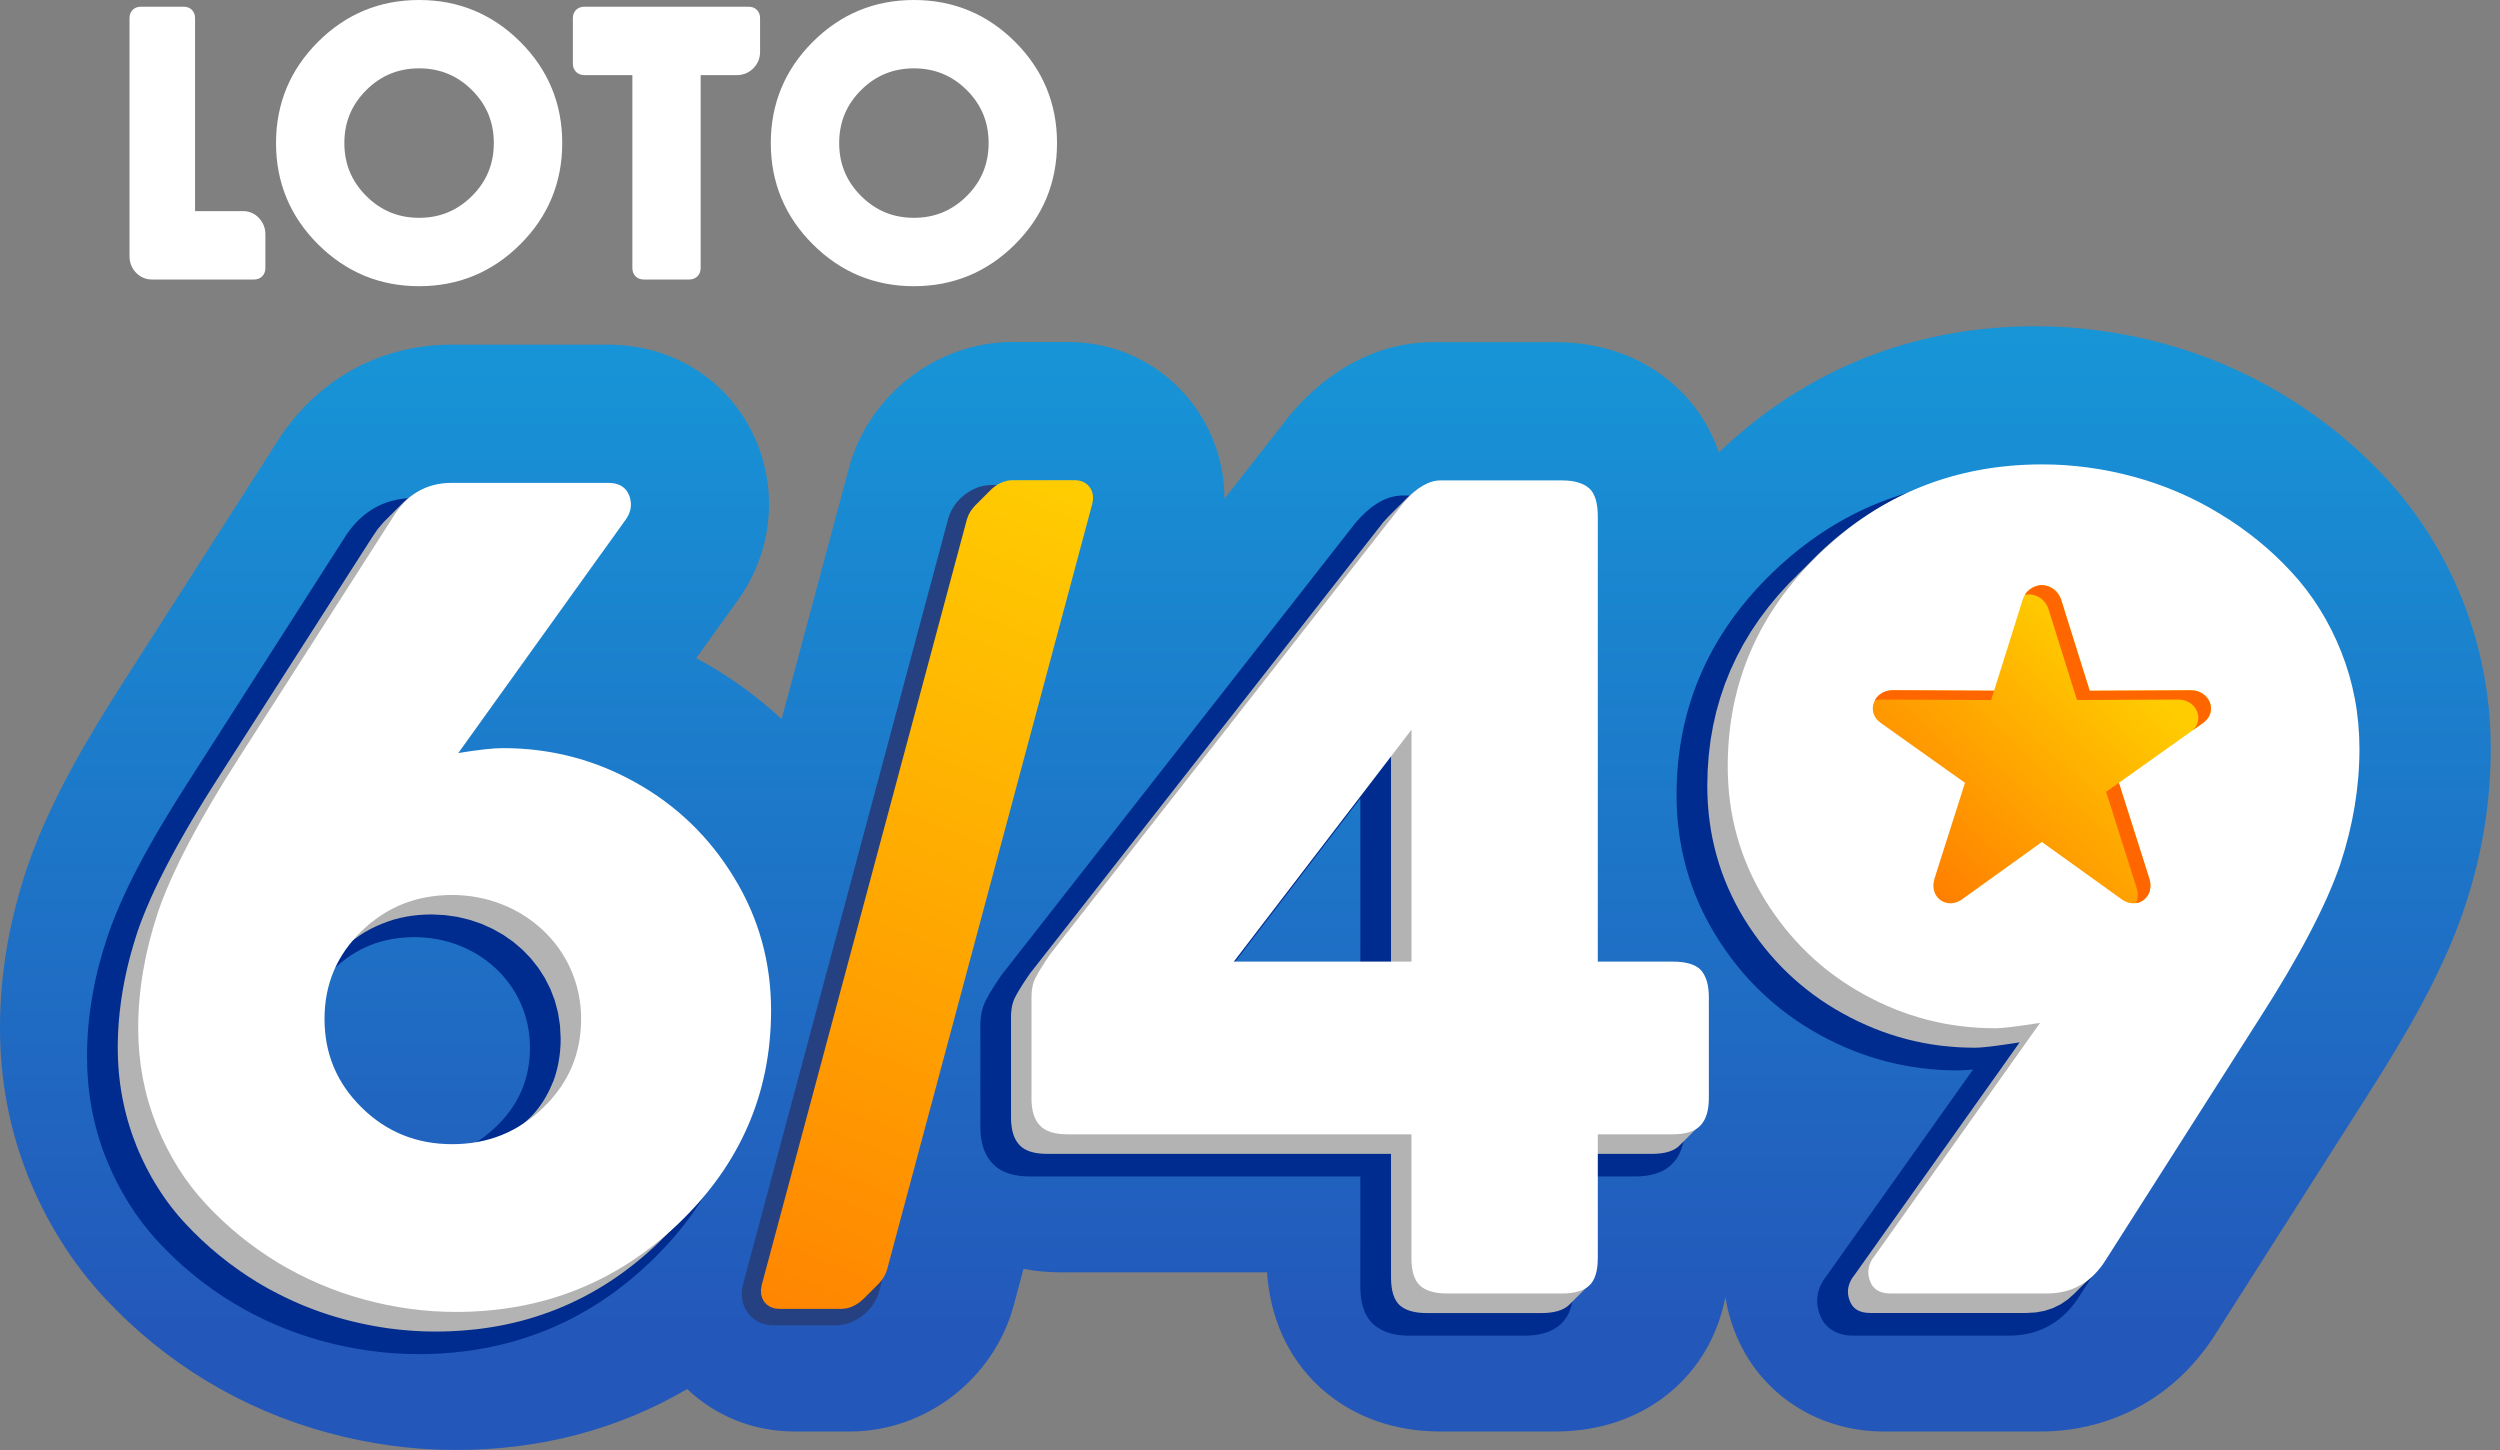 <svg width="100" height="58" viewBox="0 0 100 58" fill="none" xmlns="http://www.w3.org/2000/svg">
<rect x="0" y="0" width="100" height="58" fill="#808080" stroke="none"/>
<path fill-rule="evenodd" clip-rule="evenodd" d="M68.754 18.096C72.256 14.752 76.578 13.05 81.422 13.05C83.145 13.05 84.852 13.285 86.515 13.734C88.234 14.199 89.87 14.903 91.39 15.827C92.893 16.741 94.259 17.845 95.451 19.138C96.766 20.563 97.787 22.213 98.505 24.013C99.261 25.911 99.63 27.915 99.63 29.956C99.63 32.139 99.265 34.291 98.565 36.358C97.702 38.911 96.195 41.464 94.752 43.731L88.662 53.297C87.108 55.799 84.561 57.26 81.603 57.26H75.352C72.601 57.26 70.196 55.635 69.3 53.02C69.17 52.646 69.076 52.267 69.016 51.888C68.748 53.243 68.116 54.486 67.056 55.47L66.977 55.542C65.657 56.721 63.975 57.26 62.225 57.26H57.602C55.854 57.26 54.175 56.722 52.855 55.545L52.812 55.508L52.771 55.469C51.458 54.249 50.8 52.631 50.682 50.893H42.435C41.928 50.893 41.426 50.848 40.939 50.756L40.55 52.21C39.766 55.136 37.043 57.26 34.001 57.26H31.785C30.087 57.26 28.591 56.608 27.488 55.563C24.721 57.182 21.601 58 18.233 58C16.508 58 14.797 57.765 13.13 57.315C11.417 56.851 9.781 56.156 8.26 55.237C6.761 54.331 5.399 53.22 4.204 51.939C2.878 50.516 1.857 48.873 1.131 47.069C0.367 45.169 0 43.165 0 41.116C0 38.922 0.387 36.766 1.09 34.69C1.956 32.132 3.467 29.573 4.919 27.305L11.013 17.783C12.555 15.276 15.098 13.786 18.06 13.786H24.328C27.037 13.786 29.404 15.359 30.354 17.912L30.375 17.968L30.395 18.024C31.125 20.124 30.743 22.376 29.42 24.138L27.85 26.327C27.931 26.371 28.013 26.414 28.093 26.46C29.256 27.108 30.315 27.878 31.266 28.763L33.954 18.731C34.738 15.805 37.462 13.68 40.503 13.68H42.719C46.301 13.68 48.989 16.587 48.977 19.951L51.605 16.594L51.688 16.497C53.134 14.816 55.071 13.687 57.339 13.687H62.225C63.96 13.687 65.621 14.216 66.938 15.373C67.805 16.132 68.399 17.065 68.752 18.093L68.754 18.096Z" fill="url(#paint0_linear_54_8924)"/>
<path fill-rule="evenodd" clip-rule="evenodd" d="M39.661 19.401H42.148C43.043 19.401 43.598 20.188 43.37 21.038L35.165 51.657C34.964 52.405 34.211 53.014 33.43 53.014H30.943C30.048 53.014 29.492 52.227 29.72 51.377L37.925 20.757C38.127 20.007 38.877 19.401 39.66 19.401H39.661Z" fill="#264181"/>
<path fill-rule="evenodd" clip-rule="evenodd" d="M73.062 51.035L78.924 42.778C78.712 42.8 78.504 42.816 78.314 42.816C76.345 42.816 74.494 42.337 72.771 41.383C71.04 40.425 69.658 39.094 68.624 37.407C67.571 35.69 67.063 33.816 67.063 31.802C67.063 28.287 68.392 25.315 70.922 22.883C73.504 20.4 76.608 19.179 80.189 19.179C81.472 19.179 82.742 19.356 83.982 19.691C85.248 20.033 86.448 20.551 87.569 21.231C88.675 21.904 89.678 22.712 90.557 23.663C91.459 24.641 92.153 25.77 92.645 27.005C93.167 28.316 93.415 29.695 93.415 31.104C93.415 32.744 93.138 34.356 92.613 35.908C91.888 38.049 90.526 40.302 89.316 42.203L83.211 51.793C82.567 52.845 81.612 53.425 80.372 53.425H74.12C73.499 53.425 72.978 53.145 72.78 52.548C72.585 52.005 72.708 51.477 73.064 51.033L73.062 51.035ZM18.005 30.56C18.213 30.541 18.418 30.53 18.615 30.53C20.585 30.53 22.446 31.005 24.167 31.963C25.897 32.926 27.28 34.263 28.313 35.953C29.365 37.673 29.881 39.55 29.881 41.565C29.881 45.077 28.552 48.043 26.021 50.47C23.431 52.951 20.316 54.165 16.731 54.165C15.444 54.165 14.171 53.988 12.93 53.653C11.664 53.311 10.458 52.799 9.337 52.122C8.231 51.455 7.229 50.637 6.349 49.692C5.441 48.717 4.749 47.594 4.253 46.359C3.726 45.05 3.481 43.677 3.481 42.266C3.481 40.616 3.78 38.999 4.308 37.438C5.034 35.296 6.398 33.042 7.615 31.143L13.734 21.582C14.368 20.526 15.316 19.921 16.558 19.921H22.826C23.451 19.921 23.958 20.2 24.185 20.811C24.375 21.359 24.26 21.884 23.912 22.322L18.005 30.561V30.56ZM62.949 39.068H65.393C65.939 39.068 66.543 39.167 66.946 39.601C67.288 39.998 67.391 40.523 67.391 41.033V45.071C67.391 45.593 67.284 46.131 66.923 46.518C66.539 46.945 65.942 47.059 65.393 47.059H62.949V51.462C62.949 52.003 62.846 52.583 62.423 52.976C62.035 53.323 61.498 53.427 60.992 53.427H56.369C55.863 53.427 55.328 53.323 54.931 52.969C54.516 52.583 54.414 52.003 54.414 51.462V47.059H41.203C40.653 47.059 40.065 46.945 39.688 46.525C39.322 46.131 39.214 45.592 39.214 45.07V41.024C39.214 40.679 39.272 40.334 39.428 40.025C39.601 39.678 39.838 39.328 40.057 39.007L40.067 38.993L54.232 20.898C54.704 20.349 55.344 19.821 56.106 19.821H60.992C61.5 19.821 62.026 19.924 62.419 20.269C62.852 20.649 62.949 21.265 62.949 21.811V39.068ZM13.341 38.773C12.449 39.636 12.018 40.664 12.018 41.905C12.018 43.153 12.455 44.189 13.345 45.064C14.248 45.953 15.318 46.372 16.584 46.372C17.858 46.372 18.934 45.947 19.851 45.06C20.751 44.19 21.199 43.157 21.199 41.905C21.199 39.347 19.085 37.486 16.584 37.486C15.323 37.486 14.249 37.896 13.341 38.773ZM48.947 39.068H54.414V31.93L48.947 39.068Z" fill="#002B8F"/>
<path fill-rule="evenodd" clip-rule="evenodd" d="M69.772 36.76L69.592 36.455L69.425 36.146L69.269 35.833L69.124 35.517L68.991 35.197L68.869 34.874L68.76 34.547L68.662 34.217L68.576 33.883L68.5 33.545L68.436 33.203L68.385 32.857L68.344 32.508L68.315 32.155L68.297 31.799L68.291 31.438L68.306 30.82L68.349 30.214L68.421 29.618L68.523 29.034L68.652 28.462L68.812 27.901L68.999 27.351L69.216 26.812L69.462 26.285L69.735 25.768L70.038 25.263L70.37 24.769L70.731 24.287L71.12 23.816L71.539 23.356L71.986 22.908L72.315 22.579C72.445 22.444 72.577 22.311 72.713 22.18C75.173 19.811 78.133 18.627 81.605 18.627C82.822 18.627 84.039 18.791 85.257 19.12C86.474 19.449 87.625 19.944 88.703 20.601C89.788 21.259 90.743 22.032 91.574 22.937C92.405 23.834 93.071 24.894 93.557 26.113C94.042 27.33 94.29 28.63 94.29 30.011C94.29 31.532 94.034 33.079 93.516 34.642C92.957 36.262 91.879 38.327 90.274 40.819L84.163 50.417C84.023 50.646 83.87 50.845 83.701 51.017L82.973 51.745L82.709 51.981L82.423 52.174L82.115 52.325L81.785 52.433L81.433 52.497L81.059 52.519H74.807L74.651 52.51L74.51 52.487L74.384 52.447L74.272 52.39L74.175 52.317L74.094 52.227L74.028 52.122L73.977 52.001L73.939 51.871L73.919 51.742L73.918 51.615L73.934 51.489L73.969 51.364L74.022 51.24L74.092 51.117L74.182 50.996L80.786 41.694L80.462 41.744L80.167 41.787L79.9 41.824L79.663 41.855L79.454 41.878L79.275 41.895L79.124 41.905L79.002 41.909L78.65 41.903L78.301 41.888L77.955 41.86L77.612 41.824L77.272 41.776L76.935 41.717L76.601 41.647L76.27 41.567L75.941 41.476L75.615 41.374L75.292 41.262L74.972 41.14L74.655 41.006L74.341 40.862L74.03 40.708L73.721 40.543L73.416 40.37L73.12 40.187L72.831 39.996L72.551 39.796L72.277 39.589L72.012 39.373L71.753 39.149L71.503 38.916L71.26 38.676L71.026 38.427L70.798 38.17L70.579 37.904L70.366 37.631L70.161 37.349L69.963 37.059L69.773 36.76H69.772ZM5.442 45.792L5.354 45.563L5.271 45.332L5.195 45.099L5.123 44.865L5.058 44.629L4.998 44.391L4.944 44.151L4.895 43.909L4.851 43.665L4.814 43.42L4.782 43.172L4.756 42.922L4.736 42.67L4.722 42.416L4.713 42.16L4.71 41.902L4.713 41.621L4.723 41.339L4.738 41.055L4.76 40.77L4.788 40.484L4.822 40.196L4.862 39.907L4.908 39.617L4.961 39.326L5.02 39.033L5.085 38.739L5.157 38.443L5.235 38.146L5.32 37.848L5.411 37.548L5.507 37.246L5.618 36.937L5.741 36.617L5.877 36.287L6.024 35.947L6.184 35.597L6.357 35.236L6.542 34.866L6.739 34.485L6.948 34.093L7.169 33.692L7.403 33.281L7.649 32.858L7.908 32.426L8.178 31.984L8.46 31.532L8.755 31.07L14.882 21.497L15.103 21.17L15.345 20.886L16.072 20.158C16.577 19.634 17.212 19.37 17.97 19.37H24.238C24.675 19.37 24.954 19.543 25.085 19.896C25.208 20.25 25.142 20.586 24.887 20.908L18.241 30.177C19.047 30.045 19.639 29.98 20.026 29.98C21.91 29.98 23.679 30.432 25.315 31.346C26.959 32.259 28.276 33.526 29.263 35.145C30.259 36.766 30.752 38.542 30.752 40.476C30.752 43.584 29.668 46.272 27.506 48.54C27.362 48.691 27.213 48.841 27.058 48.988L26.331 49.716L26.098 49.934L25.863 50.145L25.624 50.349L25.382 50.547L25.138 50.736L24.891 50.92L24.64 51.096L24.387 51.266L24.131 51.429L23.872 51.584L23.61 51.733L23.344 51.875L23.076 52.009L22.805 52.138L22.532 52.259L22.254 52.374L21.975 52.481L21.692 52.581L21.406 52.674L21.117 52.762L20.825 52.842L20.53 52.915L20.233 52.981L19.932 53.04L19.628 53.092L19.321 53.137L19.012 53.175L18.699 53.205L18.383 53.23L18.065 53.248L17.743 53.258L17.418 53.262L17.188 53.259L16.958 53.254L16.729 53.244L16.501 53.231L16.272 53.213L16.043 53.192L15.814 53.167L15.585 53.139L15.356 53.106L15.128 53.069L14.899 53.029L14.67 52.985L14.441 52.936L14.213 52.884L13.985 52.829L13.756 52.769L13.528 52.705L13.302 52.638L13.078 52.567L12.855 52.492L12.633 52.413L12.414 52.33L12.195 52.244L11.978 52.153L11.764 52.059L11.55 51.961L11.338 51.859L11.128 51.754L10.919 51.645L10.711 51.533L10.505 51.416L10.301 51.295L9.902 51.043L9.514 50.779L9.138 50.503L8.773 50.216L8.42 49.918L8.078 49.609L7.748 49.289L7.431 48.959L7.275 48.789L7.124 48.616L6.978 48.439L6.835 48.258L6.696 48.073L6.562 47.884L6.432 47.692L6.306 47.496L6.183 47.297L6.065 47.094L5.951 46.886L5.841 46.675L5.735 46.461L5.632 46.242L5.534 46.02L5.44 45.793L5.442 45.792ZM22.137 43.242L22.214 43.013L22.279 42.779L22.332 42.541L22.373 42.298L22.403 42.05L22.421 41.798L22.427 41.54L22.399 41.012L22.32 40.505L22.191 40.019L22.015 39.558L21.794 39.122L21.532 38.713L21.233 38.335L20.898 37.987L20.53 37.673L20.131 37.395L19.706 37.154L19.257 36.952L18.785 36.792L18.295 36.675L17.789 36.603L17.27 36.578L17.005 36.584L16.746 36.601L16.492 36.629L16.243 36.668L15.999 36.719L15.761 36.78C15.076 36.994 14.514 37.274 13.962 37.739C13.245 38.61 12.889 39.63 12.889 40.811C12.889 42.2 13.382 43.376 14.377 44.355C15.373 45.334 16.574 45.819 17.996 45.819C20.073 45.819 21.439 45.002 22.136 43.24L22.137 43.242ZM40.771 45.792L40.693 45.696L40.626 45.59L40.569 45.472L40.523 45.342L40.487 45.201L40.462 45.047L40.446 44.882L40.441 44.707V40.661L40.444 40.555L40.451 40.452L40.463 40.352L40.479 40.255L40.501 40.162L40.528 40.072L40.559 39.986L40.597 39.904L40.642 39.819L40.695 39.723L40.756 39.618L40.826 39.504L40.904 39.38L40.991 39.245L41.087 39.103L41.191 38.95L55.33 20.888L55.52 20.68L56.247 19.952C56.69 19.499 57.118 19.271 57.521 19.271H62.407C62.885 19.271 63.238 19.379 63.477 19.584C63.707 19.789 63.822 20.168 63.822 20.718V38.518H66.809C67.36 38.518 67.738 38.632 67.952 38.863C68.158 39.102 68.264 39.455 68.264 39.941V43.979C68.264 44.465 68.157 44.826 67.935 45.065C67.916 45.086 67.897 45.105 67.876 45.124L67.207 45.793L67.119 45.877L67.016 45.95L66.898 46.012L66.765 46.063L66.617 46.103L66.453 46.132L66.274 46.149L66.081 46.155H63.823V50.371C63.823 50.905 63.709 51.267 63.478 51.481L62.75 52.209L62.658 52.282L62.553 52.345L62.436 52.4L62.308 52.443L62.167 52.477L62.016 52.502L61.853 52.517L61.68 52.522H57.058L56.884 52.517L56.721 52.502L56.57 52.477L56.43 52.443L56.301 52.4L56.185 52.345L56.08 52.282L55.987 52.209L55.905 52.121L55.836 52.02L55.777 51.904L55.728 51.773L55.691 51.627L55.663 51.467L55.647 51.291L55.641 51.099V46.155H41.889L41.695 46.149L41.518 46.132L41.357 46.103L41.209 46.063L41.077 46.012L40.961 45.95L40.858 45.877L40.771 45.793V45.792ZM55.641 38.517V30.189L49.263 38.517H55.641Z" fill="#B3B3B3"/>
<path d="M69.109 30.658C69.109 27.335 70.342 24.489 72.802 22.128C75.261 19.76 78.222 18.576 81.693 18.576C82.91 18.576 84.128 18.74 85.345 19.069C86.562 19.398 87.713 19.892 88.791 20.549C89.877 21.207 90.831 21.981 91.662 22.886C92.493 23.782 93.159 24.843 93.645 26.061C94.13 27.278 94.378 28.578 94.378 29.959C94.378 31.481 94.122 33.027 93.604 34.59C93.045 36.211 91.967 38.275 90.363 40.767L84.251 50.365C83.692 51.278 82.902 51.739 81.875 51.739H75.623C75.188 51.739 74.907 51.567 74.793 51.222C74.669 50.876 74.735 50.539 74.998 50.218L81.602 40.916C80.698 41.056 80.105 41.13 79.818 41.13C77.934 41.13 76.174 40.677 74.537 39.764C72.892 38.859 71.584 37.592 70.589 35.98C69.602 34.359 69.109 32.591 69.109 30.658ZM5.528 41.12C5.528 39.623 5.791 38.077 6.326 36.466C6.885 34.845 7.97 32.781 9.574 30.288L15.702 20.714C16.261 19.785 17.05 19.315 18.062 19.315H24.33C24.767 19.315 25.046 19.488 25.177 19.841C25.3 20.195 25.234 20.532 24.979 20.853L18.333 30.122C19.139 29.99 19.732 29.925 20.118 29.925C22.002 29.925 23.771 30.377 25.407 31.291C27.051 32.204 28.368 33.471 29.355 35.09C30.35 36.711 30.843 38.487 30.843 40.419C30.843 43.734 29.61 46.572 27.15 48.932C24.683 51.292 21.714 52.477 18.235 52.477C17.01 52.477 15.793 52.313 14.575 51.982C13.358 51.653 12.207 51.16 11.122 50.51C10.044 49.853 9.081 49.071 8.251 48.175C7.411 47.278 6.754 46.225 6.261 45.008C5.775 43.791 5.528 42.499 5.528 41.117V41.12ZM14.469 37.238C13.474 38.201 12.981 39.368 12.981 40.759C12.981 42.149 13.474 43.325 14.469 44.304C15.465 45.283 16.666 45.767 18.088 45.767C19.511 45.767 20.72 45.283 21.732 44.304C22.744 43.325 23.245 42.147 23.245 40.759C23.245 37.901 20.888 35.799 18.088 35.799C16.666 35.799 15.463 36.276 14.469 37.238ZM41.26 43.925V39.879C41.26 39.591 41.309 39.335 41.416 39.122C41.523 38.908 41.72 38.588 42.008 38.168L56.147 20.105C56.656 19.513 57.149 19.217 57.611 19.217H62.496C62.974 19.217 63.328 19.325 63.566 19.53C63.796 19.735 63.912 20.114 63.912 20.665V38.464H66.898C67.449 38.464 67.828 38.578 68.041 38.809C68.248 39.048 68.354 39.401 68.354 39.888V43.925C68.354 44.411 68.246 44.772 68.025 45.011C67.811 45.25 67.433 45.373 66.898 45.373H63.912V50.317C63.912 50.851 63.797 51.213 63.566 51.427C63.336 51.633 62.974 51.739 62.496 51.739H57.874C57.396 51.739 57.035 51.633 56.804 51.427C56.574 51.213 56.458 50.851 56.458 50.317V45.373H42.706C42.172 45.373 41.801 45.25 41.588 45.011C41.366 44.773 41.259 44.411 41.259 43.925H41.26ZM49.354 38.464H56.461V29.186L49.354 38.464Z" fill="white"/>
<path fill-rule="evenodd" clip-rule="evenodd" d="M35.178 51.316L35.123 51.371L34.561 51.933L34.405 52.074L34.232 52.191L34.046 52.28L33.852 52.336L33.656 52.356H31.17L30.984 52.336L30.82 52.281L30.68 52.192L30.57 52.076L30.491 51.934L30.446 51.771L30.438 51.592L30.469 51.4L38.674 20.78L38.745 20.588L38.849 20.409L38.981 20.246L39.598 19.629C39.838 19.374 40.175 19.207 40.502 19.207H42.989C43.515 19.207 43.829 19.64 43.688 20.162L35.483 50.782C35.431 50.977 35.321 51.161 35.177 51.314L35.178 51.316Z" fill="url(#paint1_linear_54_8924)"/>
<path d="M81.675 33.681L78.543 35.93C77.916 36.442 77.135 35.913 77.382 35.137L78.599 31.313C77.476 30.515 76.353 29.717 75.23 28.918C74.612 28.478 74.957 27.614 75.712 27.611L79.763 27.63C80.143 26.418 80.523 25.207 80.904 23.995C81.022 23.617 81.352 23.415 81.676 23.402C81.999 23.414 82.331 23.617 82.449 23.995C82.83 25.207 83.209 26.418 83.59 27.63L87.641 27.611C88.396 27.614 88.741 28.478 88.123 28.918C87 29.717 85.877 30.515 84.754 31.313L85.971 35.137C86.218 35.913 85.437 36.442 84.809 35.93L81.677 33.681H81.675Z" fill="url(#paint2_linear_54_8924)"/>
<path d="M74.999 28.006C75.125 27.78 75.378 27.612 75.71 27.61L79.762 27.628L79.645 28.002L75.204 27.981C75.132 27.981 75.064 27.991 74.999 28.005V28.006ZM80.99 23.801C81.144 23.548 81.412 23.413 81.674 23.402C81.998 23.415 82.329 23.617 82.447 23.995C82.828 25.207 83.206 26.418 83.587 27.63L87.639 27.611C88.394 27.614 88.738 28.478 88.12 28.918L87.714 29.207C88.189 28.75 87.842 27.986 87.132 27.982L83.08 28.001C82.7 26.79 82.32 25.578 81.939 24.367C81.821 23.988 81.491 23.787 81.167 23.774C81.108 23.776 81.048 23.784 80.989 23.8L80.99 23.801ZM84.755 31.312L85.969 35.138C86.134 35.659 85.838 36.067 85.436 36.126C85.517 35.958 85.537 35.746 85.462 35.51L84.244 31.674L84.754 31.312H84.755Z" fill="#FF6600"/>
<path d="M7.802 8.444H9.724C9.972 8.444 10.193 8.543 10.361 8.724C10.529 8.903 10.615 9.124 10.615 9.369V10.727C10.615 10.986 10.431 11.18 10.17 11.18H6.076C5.827 11.18 5.606 11.082 5.435 10.901C5.267 10.723 5.181 10.501 5.181 10.257V0.722C5.181 0.461 5.363 0.269 5.625 0.269H7.357C7.62 0.269 7.802 0.461 7.802 0.722V8.444ZM16.766 0C18.342 0 19.698 0.563 20.813 1.676C21.929 2.79 22.489 4.147 22.489 5.723C22.489 7.299 21.928 8.657 20.813 9.77C19.698 10.883 18.343 11.448 16.766 11.448C15.189 11.448 13.835 10.883 12.719 9.77C11.604 8.657 11.041 7.299 11.041 5.723C11.041 4.147 11.604 2.79 12.719 1.676C13.835 0.561 15.189 0 16.766 0V0ZM25.295 3.004H23.368C23.105 3.004 22.915 2.814 22.915 2.551V0.722C22.915 0.458 23.104 0.269 23.368 0.269H29.95C30.215 0.269 30.403 0.456 30.403 0.722V2.08C30.403 2.331 30.309 2.554 30.133 2.732C29.957 2.91 29.73 3.004 29.48 3.004H28.026V10.727C28.026 10.99 27.836 11.18 27.573 11.18H25.748C25.484 11.18 25.295 10.991 25.295 10.727V3.004ZM36.557 0C38.133 0 39.49 0.563 40.604 1.676C41.72 2.79 42.281 4.147 42.281 5.723C42.281 7.299 41.719 8.657 40.604 9.77C39.49 10.883 38.133 11.448 36.557 11.448C34.98 11.448 33.626 10.883 32.51 9.77C31.396 8.657 30.832 7.299 30.832 5.723C30.832 4.147 31.396 2.79 32.51 1.676C33.626 0.561 34.98 0 36.557 0V0ZM18.881 3.607C18.295 3.022 17.593 2.734 16.765 2.734C15.937 2.734 15.235 3.02 14.649 3.606C14.062 4.192 13.774 4.893 13.774 5.722C13.774 6.551 14.061 7.251 14.649 7.838C15.235 8.424 15.934 8.713 16.765 8.713C17.594 8.713 18.294 8.424 18.881 7.838C19.468 7.252 19.753 6.551 19.753 5.722C19.753 4.894 19.468 4.192 18.881 3.606V3.607ZM38.673 3.607C38.087 3.022 37.385 2.734 36.557 2.734C35.729 2.734 35.028 3.02 34.441 3.606C33.855 4.192 33.567 4.893 33.567 5.722C33.567 6.551 33.855 7.251 34.441 7.838C35.028 8.424 35.728 8.713 36.557 8.713C37.387 8.713 38.086 8.424 38.673 7.838C39.261 7.252 39.545 6.551 39.545 5.722C39.545 4.894 39.261 4.192 38.673 3.606V3.607Z" fill="white"/>
<defs>
<linearGradient id="paint0_linear_54_8924" x1="54.833" y1="53.051" x2="54.833" y2="13.434" gradientUnits="userSpaceOnUse">
<stop stop-color="#2358BA"/>
<stop offset="1" stop-color="#1795D7"/>
</linearGradient>
<linearGradient id="paint1_linear_54_8924" x1="43.722" y1="19.207" x2="30.438" y2="52.356" gradientUnits="userSpaceOnUse">
<stop stop-color="#FFCD01"/>
<stop offset="1" stop-color="#FF8501"/>
</linearGradient>
<linearGradient id="paint2_linear_54_8924" x1="83.302" y1="25.157" x2="72.572" y2="36.561" gradientUnits="userSpaceOnUse">
<stop stop-color="#FFCC00"/>
<stop offset="1" stop-color="#FF6600"/>
</linearGradient>
</defs>
</svg>
